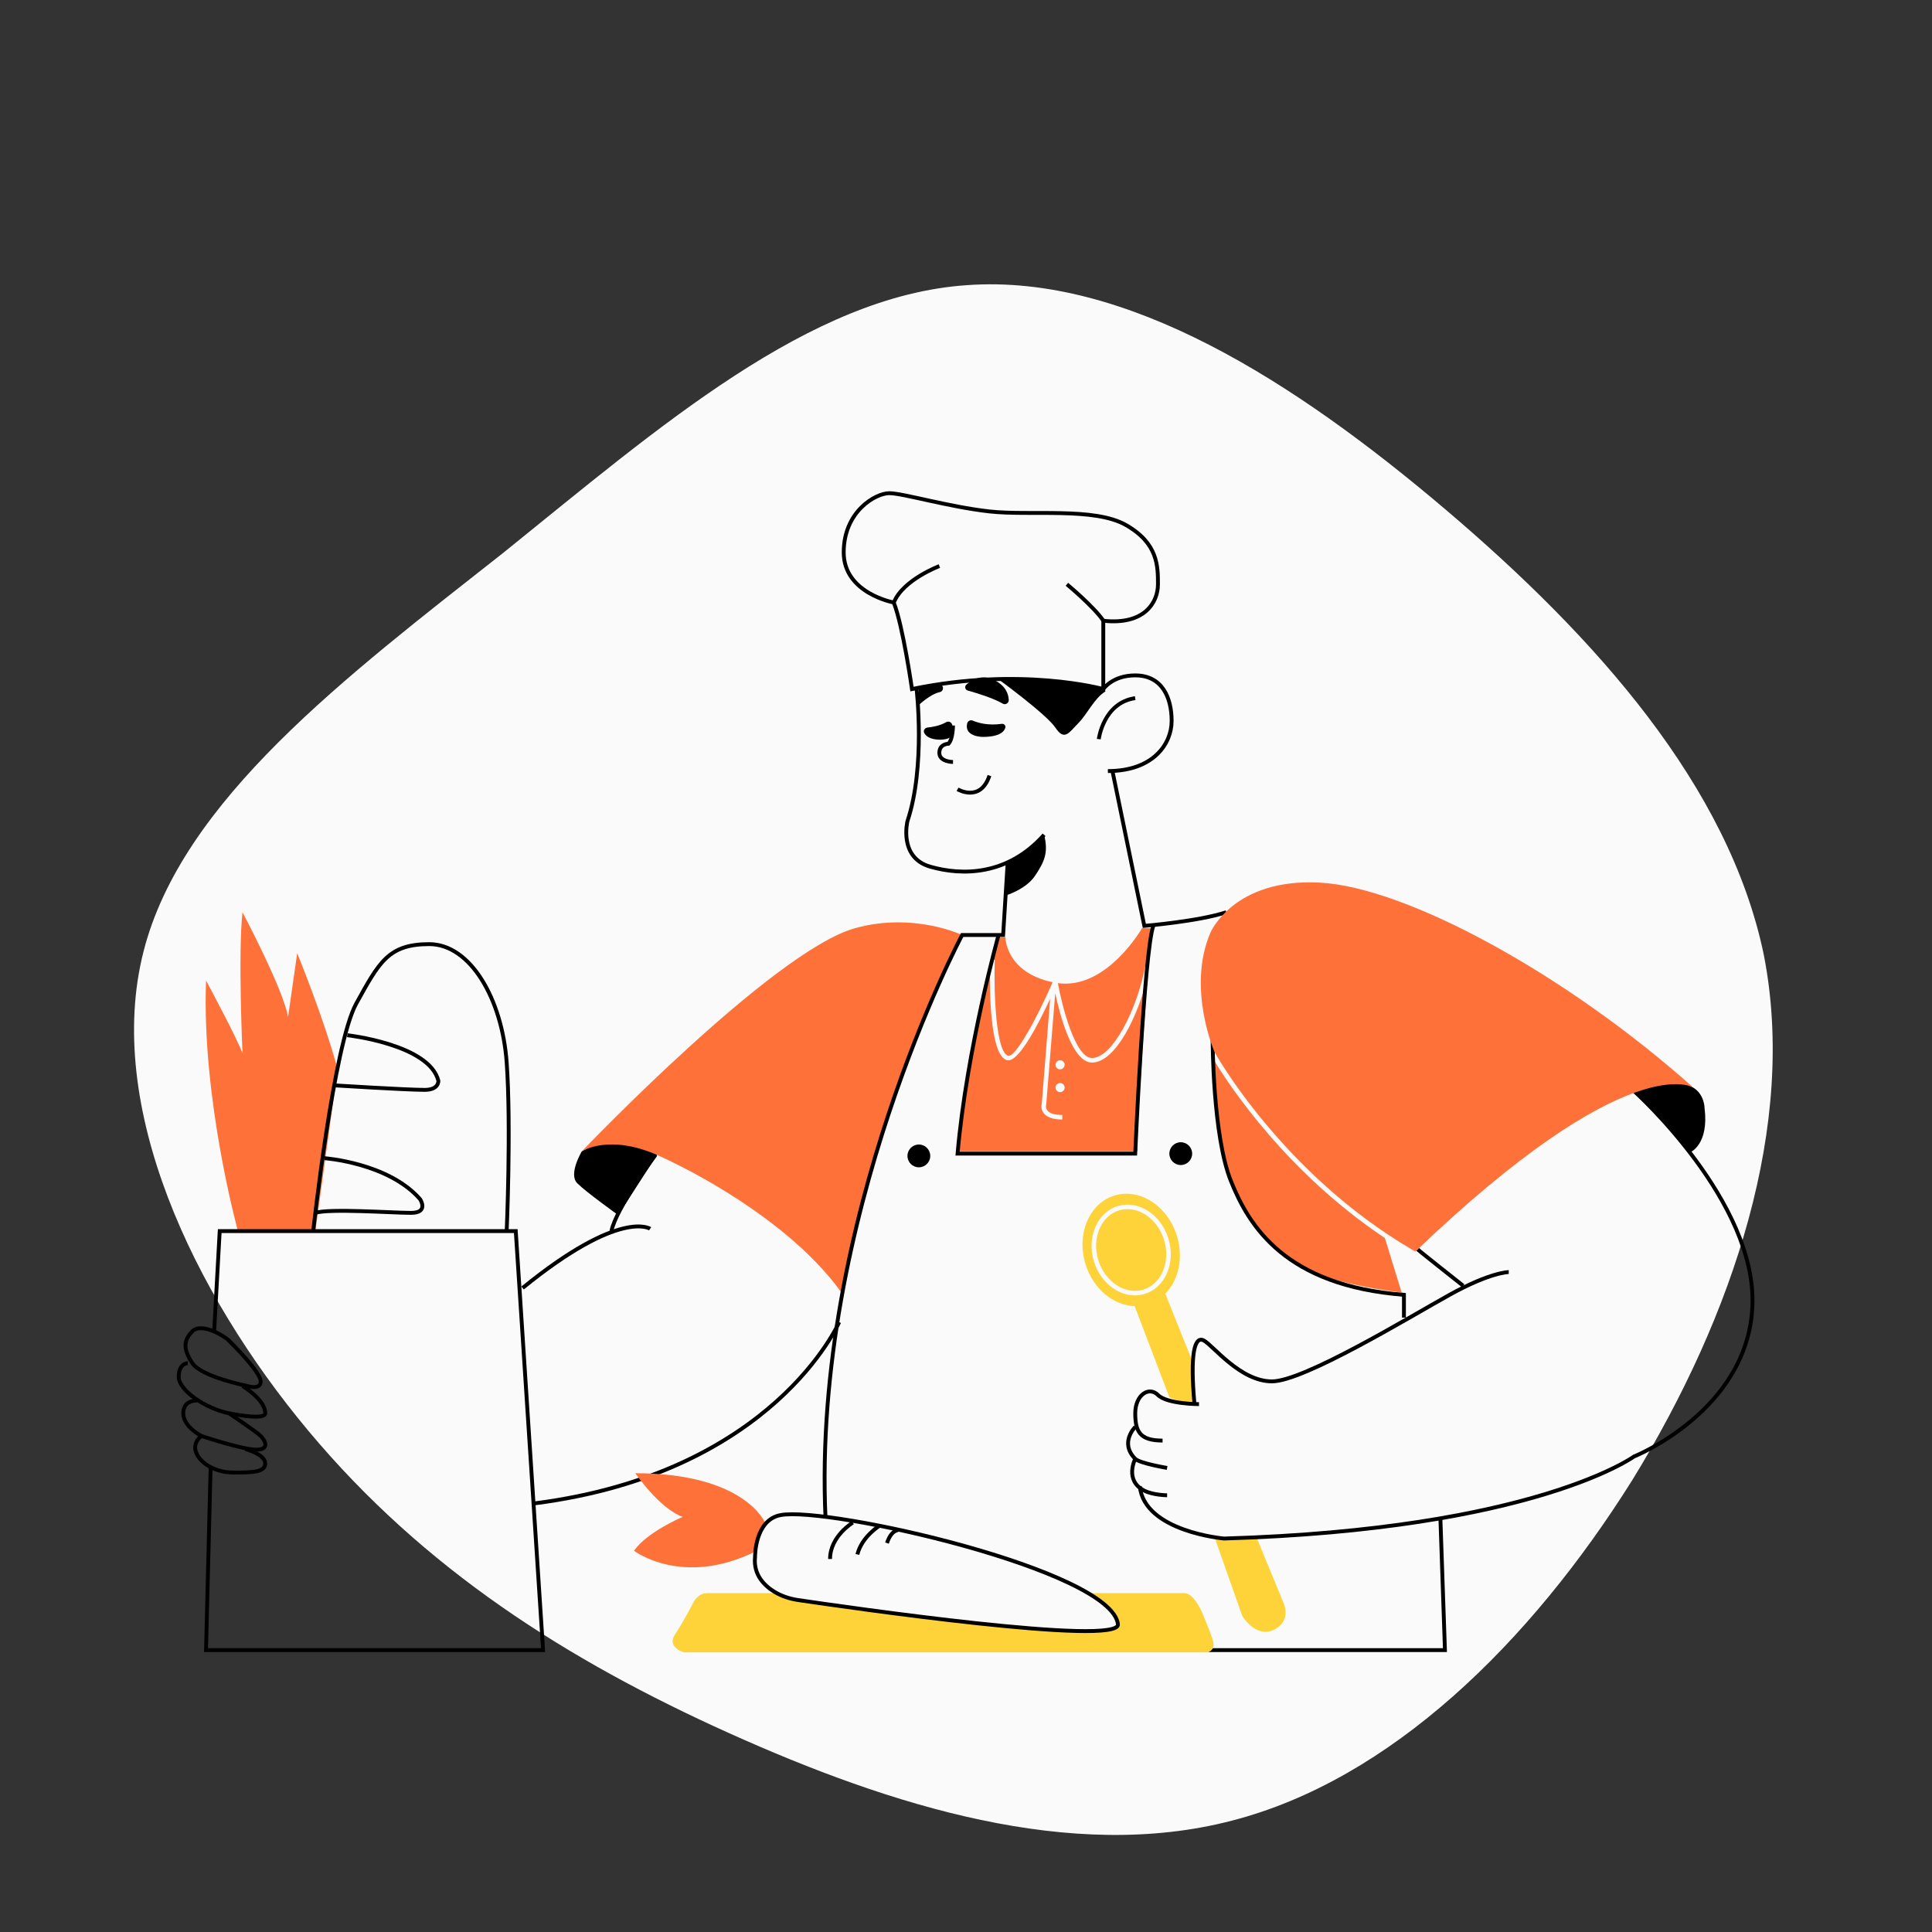 <?xml version="1.0" encoding="utf-8"?>
<!-- Generator: Adobe Illustrator 25.0.1, SVG Export Plug-In . SVG Version: 6.00 Build 0)  -->
<svg version="1.1" id="Capa_1" xmlns="http://www.w3.org/2000/svg" xmlns:xlink="http://www.w3.org/1999/xlink" x="0px" y="0px"
	 viewBox="0 0 500 500" style="enable-background:new 0 0 500 500;" xml:space="preserve">
<rect x="0" y="0" width="500" height="500" fill="#333333" stroke="none"/>
<style type="text/css">
	.st0{display:none;}
	.st1{fill:#FAFAFA;}
	.st2{fill:#FE7139;}
	.st3{fill:none;stroke:#000000;stroke-miterlimit:10;}
	.st4{fill:#FED339;}
	.st5{fill:#FAFAFA;stroke:#000000;stroke-miterlimit:10;}
</style>
<g id="Capa_2_1_" class="st0">
</g>
<g id="CHICOPAN">
	<path class="st1" d="M37.12,246.34c9.92-39.21,52.28-71.1,93.25-103.37c40.27-32.46,79.07-66.43,119.87-69.17
		c41.23-3,84.89,24.97,123.81,58.02s73.33,71.6,82.41,115.24c8.64,43.89-7.8,93.31-34.01,135.96
		c-26.45,42.2-62.66,77.64-103.71,88.18c-41.48,10.79-88.06-3.75-130.06-22.67s-79.01-42.45-108.93-78.3
		C49.84,334.38,27.01,286.25,37.12,246.34z"/>
	<g>
		<path class="st2" d="M61.58,318.6c0,0-9.43-34.18-8.25-64.83c0,0,8.25,15.32,9.43,18.86c0,0-1.18-25.93,0-36.54
			c0,0,10.61,20.04,11.79,27.11l2.36-16.5c0,0,6.78,16.41,10.46,30.01l-5.75,41.89L61.58,318.6L61.58,318.6z"/>
		<g>
			<path class="st2" d="M257.45,248.4c-0.3,9.19,0.38,24.06,3.48,24.83c1.84,0.44,7.19-9.21,11.49-19.03
				c-12.21-2.58-12.22-11.63-12.22-11.63h-2.36c-0.52,1.99-1,3.92-1.46,5.8L257.45,248.4z"/>
			<path class="st2" d="M282.6,273.81c5.3,0,11.65-12.52,13.79-23.72l0.79,0.15c0.43-5.97,0.74-10.03,0.74-10.03h-2.36
				c0,0-9.13,15.97-21.78,14.23C274.78,260.01,278.22,273.81,282.6,273.81z"/>
			<path class="st2" d="M272.91,256.15c-0.01-0.03-0.01-0.06-0.02-0.09c-0.01,0.03-0.03,0.06-0.04,0.09H272.91z"/>
			<path class="st2" d="M274.35,281.47h0.58H274.35z"/>
			<path class="st2" d="M274.35,275.57h0.58H274.35z"/>
			<path class="st2" d="M296.99,252.83c-2.43,10-8.25,22.16-14.4,22.16c-5.08,0-8.29-12.31-9.5-17.95l-2.32,28.75
				c-0.01,0.03-0.26,0.85,0.26,1.56c0.58,0.79,1.92,1.2,3.89,1.2v1.18c-2.41,0-4.04-0.57-4.86-1.7c-0.76-1.05-0.52-2.21-0.44-2.53
				l2.16-27.03c-3.14,6.79-7.93,15.95-10.84,15.95c-0.11,0-0.21-0.01-0.31-0.04c-4.75-1.19-4.53-20.42-4.39-25.5
				c-8.06,33.1-7.85,49.09-7.85,49.09h45.97C294.08,294.44,295.85,268.73,296.99,252.83z M274.35,282.65
				c-0.65,0-1.18-0.53-1.18-1.18s0.53-1.18,1.18-1.18s1.18,0.53,1.18,1.18C275.52,282.12,275,282.65,274.35,282.65z M274.35,276.75
				c-0.65,0-1.18-0.53-1.18-1.18s0.53-1.18,1.18-1.18s1.18,0.53,1.18,1.18C275.52,276.22,275,276.75,274.35,276.75z"/>
		</g>
		<path d="M150.57,297.97c0,0-3.54,5.89-1.18,8.25s10.61,8.25,10.61,8.25l10.61-16.5C170.61,297.97,164.72,289.72,150.57,297.97z"/>
		<path class="st2" d="M249,241.98c0,0-12.55-5.98-27.7-1.77c-21.22,5.89-70.73,57.76-70.73,57.76s7.07-4.72,20.04,1.18
			c12.97,5.89,35.36,18.86,47.15,35.36C217.76,334.51,227.19,286.18,249,241.98z"/>
		<path class="st3" d="M237.21,178.33c0,0,2.36,20.04-2.36,34.18c0,0-2.36,9.43,5.89,11.79s20.04,2.36,29.47-8.25"/>
		<path class="st3" d="M243.11,146.5c0,0-9.43,3.54-11.79,9.43c0,0-12.97-2.36-12.97-12.97s8.25-15.32,11.79-15.32
			s15.32,3.54,25.93,4.72c10.61,1.18,27.11-1.18,35.36,3.54s8.25,10.61,8.25,15.32c0,4.72-3.54,10.61-14.15,9.43v17.68
			c0,0-21.22-5.89-49.51,0c0,0-2.36-16.5-4.72-22.4"/>
		<path class="st3" d="M276.11,151.21c0,0,7.07,5.89,9.43,9.43"/>
		<path d="M257.84,175.38c0,0,12.97,9.43,15.32,12.97s3.54,1.18,5.89-1.18c2.36-2.36,4.13-6.48,7.07-8.25
			C286.13,178.91,274.78,175.23,257.84,175.38z"/>
		<path class="st3" d="M285.54,178.33c0,0,2.36-3.54,8.25-3.54c7.07,0,9.43,5.89,9.43,11.79s-4.72,12.97-16.5,12.97"/>
		<path class="st3" d="M284.36,191.29c0,0,1.18-9.43,9.43-10.61"/>
		<path class="st3" d="M260.79,223.12l-1.18,18.86H249c0,0-38.9,73.08-35.36,150.88"/>
		<path class="st3" d="M258.43,241.98c0,0-8.25,29.47-10.61,56.58h45.97c0,0,2.29-51.89,4.68-58.95"/>
		<circle cx="237.8" cy="299.15" r="2.95"/>
		<circle cx="305.58" cy="298.56" r="2.95"/>
		<path class="st3" d="M169.66,298.86c0,0-10.24,13.85-11.42,19.74"/>
		<path class="st3" d="M168.25,318.01c0,0-7.66-5.3-33.01,15.32"/>
		<path class="st3" d="M246.64,187.76c0,0,0,3.54-1.18,4.72c0,0-2.36,0-2.36,2.36s3.54,2.36,3.54,2.36"/>
		<path class="st3" d="M247.82,204.26c0,0,5.89,3.54,8.25-3.54"/>
		<path d="M260.3,231.74c0,0,5.2-1.55,7.56-5.08c2.36-3.54,3.54-5.89,2.36-10.61c0,0-5.89,7.07-9.43,7.07L260.3,231.74z"/>
		<path d="M437.48,298.19c0,0,4.84-1.99,3.66-11.42c0,0,0-3.54-2.95-5.3c0,0-13.56-7.66-18.27-1.77
			C419.92,279.7,430.29,289.58,437.48,298.19z"/>
		<path class="st3" d="M287.9,199.54l8.25,40.08c0,0,14.15-1.18,21.22-3.54"/>
		<path class="st2" d="M314.39,274.74c-0.74,35.3,13.1,45.72,20.07,51.53c7.07,5.89,28.29,8.25,28.29,8.25l-4.34-14.11
			C333.11,303.52,318.32,281.18,314.39,274.74z"/>
		<path class="st3" d="M378.67,332.75c0,0-11.2-8.84-11.79-9.43"/>
		<g>
			<g>
				<path class="st4" d="M309.24,362.78c-0.47-2.38-0.71-10.59-0.71-10.59l-6.95-17.39c3.41-3.48,4.75-9.26,3-14.96
					c-2.4-7.78-9.64-12.45-16.17-10.43c-6.53,2.01-9.88,9.95-7.49,17.73c1.98,6.43,7.27,10.72,12.73,10.88l8.99,23.6
					c2.36,1.18,6.48,1.77,6.48,1.77S309.71,365.16,309.24,362.78z M283.11,326.47c-1.93-6.27,0.82-12.7,6.13-14.33
					c2.6-0.8,5.39-0.35,7.88,1.25c2.46,1.59,4.32,4.12,5.26,7.14c0.93,3.02,0.82,6.16-0.32,8.86c-1.15,2.73-3.22,4.68-5.81,5.47
					c-0.84,0.26-1.7,0.38-2.55,0.38C289.17,335.24,284.74,331.74,283.11,326.47z"/>
				<path class="st4" d="M295.9,333.74c2.25-0.7,4.06-2.4,5.07-4.81c1.03-2.44,1.13-5.3,0.28-8.05s-2.54-5.06-4.77-6.5
					c-1.49-0.96-3.09-1.45-4.67-1.45c-0.75,0-1.5,0.11-2.22,0.33c-4.69,1.45-7.09,7.22-5.35,12.86
					C285.98,331.77,291.21,335.18,295.9,333.74z"/>
			</g>
			<path class="st4" d="M325.26,398.06l6.85,16.61c0,0,2.36,4.72-2.36,7.07c-4.72,2.36-8.25-3.54-8.25-3.54l-7.07-20.04
				L325.26,398.06z"/>
			<path class="st3" d="M423.03,282.49c0,0,31.67,28.45,30.49,55.56c-1.18,27.11-30.65,38.9-30.65,38.9s-25.93,18.86-106.09,21.22
				c0,0-20.63-1.77-21.81-13.56"/>
			<path class="st3" d="M390.46,329.21c0,0-4.72,0-15.32,5.89s-37.72,22.4-45.97,22.4s-15.32-9.43-17.68-10.61s-3.54,3.54-2.36,16.5
				"/>
			<path class="st3" d="M310.3,363.39c0,0-8.25,0-10.61-2.36s-5.89,0-5.89,4.72s1.18,7.07,7.07,7.07"/>
			<path class="st3" d="M293.8,369.29c0,0-4.17,4.08,0,8.25c1.18,1.18,8.25,2.36,8.25,2.36"/>
			<path class="st3" d="M293.8,377.54c0,0-2.91,5.62,2.36,8.25c2.36,1.18,5.89,1.18,5.89,1.18"/>
		</g>
		<path class="st3" d="M313.83,269.09c0,0,0,24.75,4.72,36.54s14.15,27.11,44.79,29.47v5.9"/>
		<path class="st2" d="M341.54,228.42c-22.4-1.18-28.29,12.97-28.29,12.97c-6.17,14.4,1.11,30.95,1.11,30.95
			c0.17,0.31,17.42,31.33,51.06,51.05l0,0l0.88,0.5c55.4-53.05,71.91-42.44,71.91-42.44C405.19,252,363.93,229.6,341.54,228.42z"/>
		<polyline class="st3" points="372.77,392.86 373.95,427.05 312.07,427.05 		"/>
		<g>
			<path class="st3" d="M63.93,358.68c0,0-11.79-2.36-14.15-5.89c-2.36-3.54-2.36-5.89,0-8.25s8.25,1.18,9.43,2.36
				s8.25,8.25,8.25,10.61C67.47,359.86,63.93,358.68,63.93,358.68z"/>
			<path class="st3" d="M48.61,352.78c0,0-2.36,0-2.36,3.54s7.07,8.25,12.97,9.43c5.89,1.18,9.43,1.18,9.43,0
				c0-3.54-5.89-7.07-5.89-7.07"/>
			<path class="st3" d="M51.02,362.45c0,0-3.59-0.23-3.59,3.3s4.72,5.89,4.72,5.89s10.61,3.54,14.15,3.54s2.36-2.36,1.18-3.54
				c-1.18-1.18-8.25-5.89-8.25-5.89"/>
			<path class="st3" d="M52.14,371.65c0,0-2.67,1.73-1.18,4.72c1.18,2.36,4.72,4.72,9.43,4.72s8.25,0,8.25-2.36S63.49,375,63.49,375
				"/>
			<polyline class="st3" points="54.5,379.9 53.32,427.05 140.55,427.05 133.48,318.6 56.86,318.6 55.43,344.41 			"/>
		</g>
		<g>
			<path class="st3" d="M81.05,318.7c0,0,5.28-48.43,11.18-59.04c5.89-10.61,8.25-15.32,18.86-15.32s18.86,14.15,20.04,30.65
				s0,43.61,0,43.61"/>
			<path class="st3" d="M89.87,267.91c0,0,21.22,2.36,23.58,11.79c0,0,0.19,2.36-3.54,2.36c-4.72,0-23.58-1.18-23.58-1.18"/>
			<path class="st3" d="M83.97,299.74c0,0,16.5,1.18,24.75,10.61c0,0,2.36,3.54-2.36,3.54s-21.22-1.18-24.75,0"/>
		</g>
		<path class="st3" d="M217.17,342.18c0,0-16.89,38.98-78.88,46.9"/>
		<path class="st4" d="M182.99,412.31c1.18,0,123.77,0,123.77,0s2.36,0,4.72,5.89c2.77,6.92,3.54,8.25,1.18,9.43H177.1
			c0,0-4.72-1.18-2.36-4.72s4.72-8.25,4.72-8.25S180.63,412.31,182.99,412.31z"/>
		<path class="st2" d="M197.98,394.03c0,0-5.25-12.76-33.56-12.76c0,0,6.28,9.18,12.27,11.29c0,0-9.28,3.92-12.61,8.78
			c0,0,12.5,9.52,31.43,0.18C195.49,401.51,195.77,397.66,197.98,394.03z"/>
		<path class="st5" d="M195.4,402.99c0,0-0.13-9.64,6.63-10.89c12.29-2.28,85.43,14.19,87.3,28.23c0.78,5.88-70.19-4.38-82.74-6.23
			c-2.15-0.32-4.26-0.99-6.12-2.11C197.8,410.37,194.94,407.55,195.4,402.99z"/>
		<path class="st3" d="M220.71,394.04c0,0-5.89,3.54-5.89,9.43"/>
		<path class="st3" d="M227.71,394.81c0,0-4.64,2.77-5.82,7.48"/>
		<path class="st3" d="M232.51,396.01c0,0-1.78-0.2-2.96,3.34"/>
		<path d="M251.77,186.5c1.33,0.57,3.92,1.34,7.47,0.83c0.58-0.08,1.1,0.43,0.94,1c-0.3,1.03-1.52,2.38-5.88,2.38c0,0-4.81,0-4-3.48
			C250.46,186.58,251.16,186.24,251.77,186.5z"/>
		<path d="M244.83,186.91c0.66-0.39,1.5,0.01,1.63,0.77c0.18,1.08,0.22,2.39-0.41,3.02c-1.06,1.06-5.89,1.18-6.89-1.08
			c-0.27-0.6,0.23-1.28,0.89-1.34C241.24,188.17,243.23,187.84,244.83,186.91z"/>
		<path d="M250.45,178.71c2.26,0.63,6.6,1.95,9.06,3.39c0.7,0.41,1.57-0.13,1.55-0.94c-0.05-1.52-0.74-3.67-3.81-5.2
			c-3.14-1.57-5.76,0-7.15,1.22C249.56,177.65,249.77,178.52,250.45,178.71z"/>
		<path d="M237.8,182.45c0,0,2.98-2.84,5.42-3.33c0.97-0.2,1.13-1.52,0.24-1.96c-0.7-0.34-1.74,0.58-3.3,0.58h-2.36V182.45z"/>
	</g>
</g>
<g id="CHICAPASTEL">
</g>
<g id="CHICAMOBIL">
</g>
<g id="CHICOREVIEW">
</g>
<g id="CHICAESTADISTICAS">
</g>
<g id="HAMBURGUESA">
</g>
<g id="PIZZA">
</g>
<g id="TACO">
</g>
<g id="POKE">
</g>
<g id="INDIO">
</g>
</svg>
